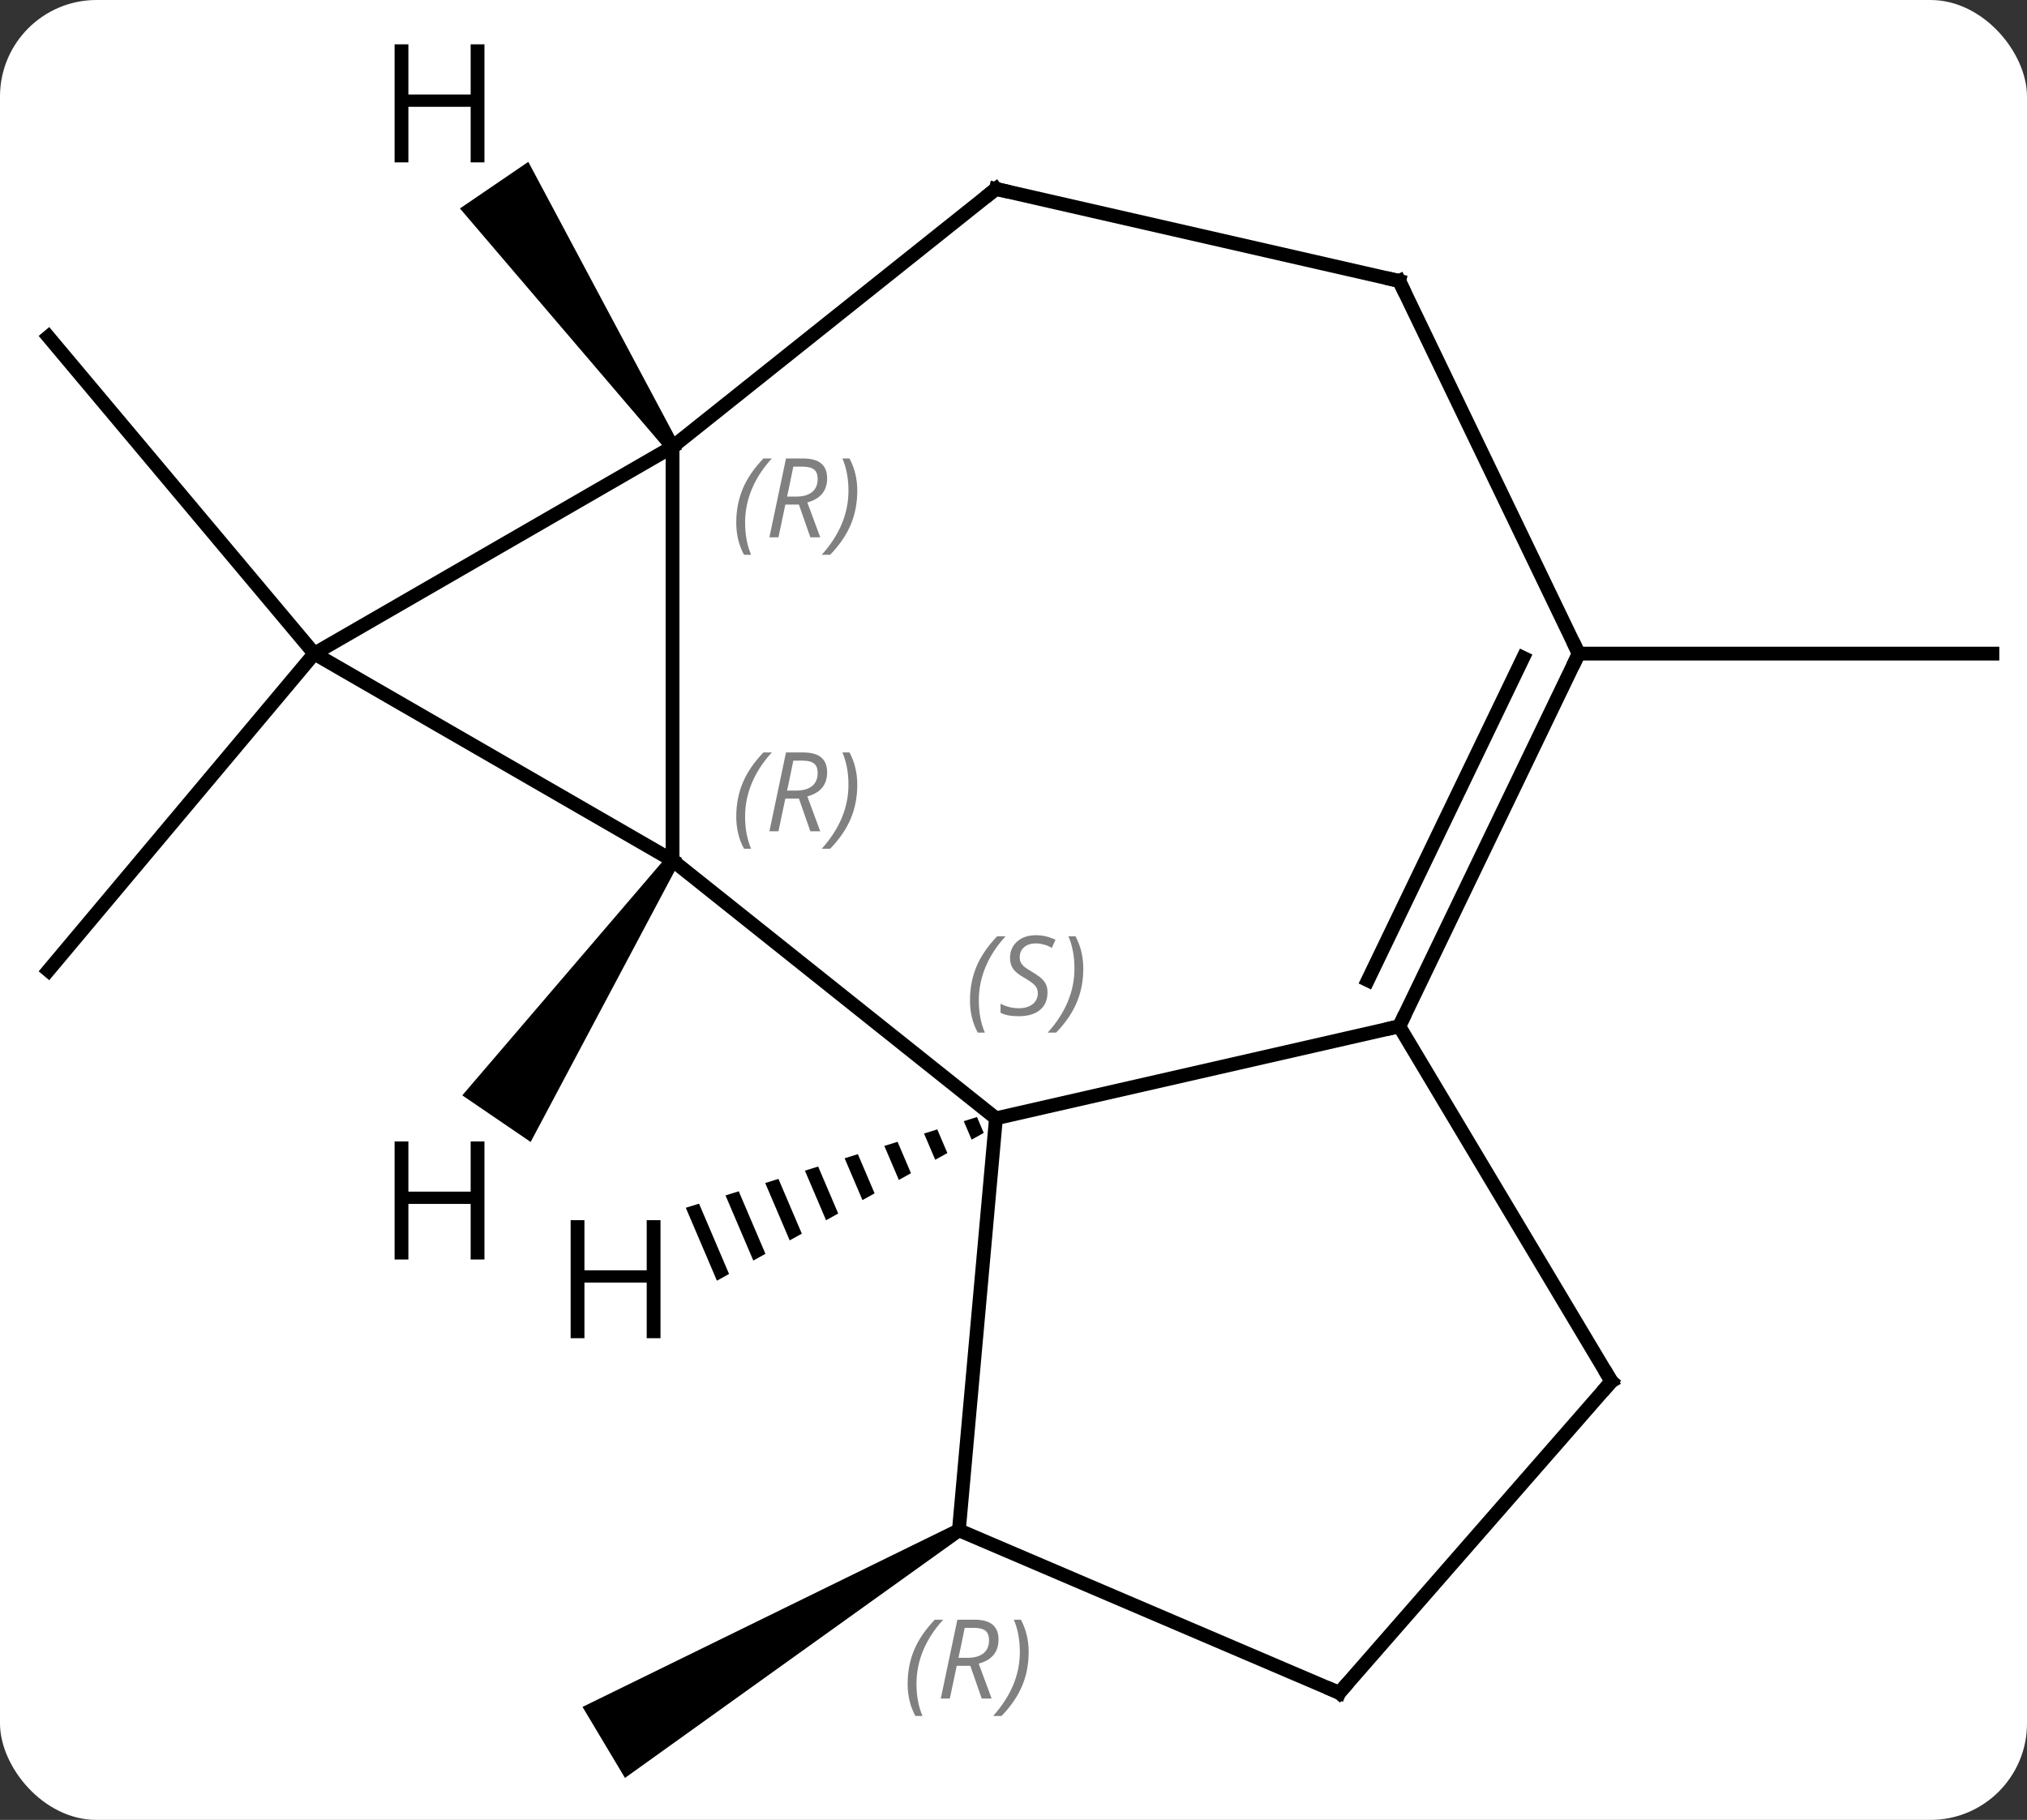 <svg width="147" viewBox="0 0 147 132" style="fill-opacity:1; color-rendering:auto; color-interpolation:auto; text-rendering:auto; stroke:black; stroke-linecap:square; stroke-miterlimit:10; shape-rendering:auto; stroke-opacity:1; fill:black; stroke-dasharray:none; font-weight:normal; stroke-width:1; font-family:'Open Sans'; font-style:normal; stroke-linejoin:miter; font-size:12; stroke-dashoffset:0; image-rendering:auto;" height="132" class="cas-substance-image" xmlns:xlink="http://www.w3.org/1999/xlink" xmlns="http://www.w3.org/2000/svg"><rect x="0" y="0" width="147" height="132" fill="#333333" stroke="none"/><svg class="cas-substance-single-component"><rect y="0" x="0" width="147" stroke="none" ry="7" rx="7" height="132" fill="white" class="cas-substance-group"/><svg y="0" x="0" width="147" viewBox="0 0 147 132" style="fill:black;" height="132" class="cas-substance-single-component-image"><svg><g><g transform="translate(74,67)" style="text-rendering:geometricPrecision; color-rendering:optimizeQuality; color-interpolation:linearRGB; stroke-linecap:butt; image-rendering:optimizeQuality;"><line y2="-19.593" y1="-42.573" x2="-51.207" x1="-70.491" style="fill:none;"/><line y2="-19.593" y1="3.39" x2="-51.207" x1="-70.491" style="fill:none;"/><path style="stroke:none;" d="M-4.717 43.563 L-4.205 44.421 L-28.677 61.954 L-31.755 56.804 Z"/><line y2="-19.593" y1="-19.593" x2="40.491" x1="70.491" style="fill:none;"/><line y2="14.112" y1="-4.593" x2="-1.773" x1="-25.227" style="fill:none;"/><line y2="-34.593" y1="-4.593" x2="-25.227" x1="-25.227" style="fill:none;"/><line y2="-19.593" y1="-4.593" x2="-51.207" x1="-25.227" style="fill:none;"/><line y2="7.437" y1="14.112" x2="27.474" x1="-1.773" style="fill:none;"/><line y2="43.992" y1="14.112" x2="-4.461" x1="-1.773" style="fill:none;"/><line y2="-19.593" y1="-34.593" x2="-51.207" x1="-25.227" style="fill:none;"/><line y2="-53.298" y1="-34.593" x2="-1.773" x1="-25.227" style="fill:none;"/><line y2="-19.593" y1="7.437" x2="40.491" x1="27.474" style="fill:none;"/><line y2="-19.291" y1="4.098" x2="36.461" x1="25.197" style="fill:none;"/><line y2="33.192" y1="7.437" x2="42.861" x1="27.474" style="fill:none;"/><line y2="55.782" y1="43.992" x2="23.124" x1="-4.461" style="fill:none;"/><line y2="-46.62" y1="-53.298" x2="27.474" x1="-1.773" style="fill:none;"/><line y2="-46.62" y1="-19.593" x2="27.474" x1="40.491" style="fill:none;"/><line y2="55.782" y1="33.192" x2="23.124" x1="42.861" style="fill:none;"/><path style="stroke:none;" d="M-25.64 -4.875 L-24.814 -4.311 L-35.517 15.827 L-40.474 12.447 Z"/><path style="stroke:none;" d="M-3.148 14.02 L-4.108 14.319 L-4.108 14.319 L-3.537 15.658 L-3.537 15.658 L-2.657 15.171 L-2.657 15.171 L-3.148 14.02 ZM-6.028 14.917 L-6.988 15.216 L-6.988 15.216 L-6.176 17.119 L-6.176 17.119 L-5.296 16.632 L-5.296 16.632 L-6.028 14.917 ZM-8.908 15.815 L-9.867 16.114 L-9.867 16.114 L-8.814 18.581 L-8.814 18.581 L-7.935 18.094 L-7.935 18.094 L-8.908 15.815 ZM-11.787 16.712 L-12.747 17.011 L-12.747 17.011 L-11.453 20.043 L-10.573 19.556 L-11.787 16.712 ZM-14.667 17.61 L-15.627 17.909 L-15.627 17.909 L-14.092 21.505 L-14.092 21.505 L-13.212 21.017 L-14.667 17.61 ZM-17.546 18.507 L-18.506 18.806 L-18.506 18.806 L-16.73 22.966 L-15.851 22.479 L-15.851 22.479 L-17.546 18.507 ZM-20.426 19.405 L-21.386 19.704 L-21.386 19.704 L-19.369 24.428 L-19.369 24.428 L-18.49 23.941 L-20.426 19.405 ZM-23.305 20.302 L-24.265 20.601 L-24.265 20.601 L-22.008 25.89 L-21.128 25.402 L-21.128 25.402 L-23.305 20.302 Z"/><path style="stroke:none;" d="M-24.814 -34.875 L-25.64 -34.311 L-40.644 -51.88 L-35.687 -55.26 Z"/></g><g transform="translate(74,67)" style="font-size:8.4px; fill:gray; text-rendering:geometricPrecision; image-rendering:optimizeQuality; color-rendering:optimizeQuality; font-family:'Open Sans'; font-style:italic; stroke:gray; color-interpolation:linearRGB;"><path style="stroke:none;" d="M-20.606 -7.768 Q-20.606 -9.096 -20.137 -10.221 Q-19.668 -11.346 -18.637 -12.424 L-18.028 -12.424 Q-18.997 -11.361 -19.481 -10.19 Q-19.965 -9.018 -19.965 -7.783 Q-19.965 -6.455 -19.528 -5.439 L-20.043 -5.439 Q-20.606 -6.471 -20.606 -7.768 ZM-17.046 -9.08 L-17.546 -6.705 L-18.202 -6.705 L-16.999 -12.424 L-15.749 -12.424 Q-14.015 -12.424 -14.015 -10.986 Q-14.015 -9.627 -15.452 -9.236 L-14.515 -6.705 L-15.233 -6.705 L-16.061 -9.08 L-17.046 -9.08 ZM-16.468 -11.83 Q-16.858 -9.908 -16.921 -9.658 L-16.265 -9.658 Q-15.515 -9.658 -15.108 -9.986 Q-14.702 -10.315 -14.702 -10.94 Q-14.702 -11.408 -14.96 -11.619 Q-15.218 -11.83 -15.812 -11.83 L-16.468 -11.83 ZM-11.829 -10.08 Q-11.829 -8.752 -12.305 -7.619 Q-12.782 -6.486 -13.797 -5.439 L-14.407 -5.439 Q-12.469 -7.596 -12.469 -10.08 Q-12.469 -11.408 -12.907 -12.424 L-12.391 -12.424 Q-11.829 -11.361 -11.829 -10.08 Z"/><path style="stroke:none;" d="M-3.656 5.566 Q-3.656 4.238 -3.187 3.113 Q-2.719 1.988 -1.687 0.91 L-1.078 0.91 Q-2.047 1.972 -2.531 3.144 Q-3.015 4.316 -3.015 5.55 Q-3.015 6.878 -2.578 7.894 L-3.094 7.894 Q-3.656 6.863 -3.656 5.566 ZM1.966 4.972 Q1.966 5.8 1.42 6.253 Q0.873 6.707 -0.127 6.707 Q-0.533 6.707 -0.846 6.652 Q-1.159 6.597 -1.44 6.457 L-1.44 5.8 Q-0.815 6.128 -0.112 6.128 Q0.513 6.128 0.888 5.832 Q1.263 5.535 1.263 5.019 Q1.263 4.707 1.06 4.48 Q0.857 4.253 0.295 3.925 Q-0.299 3.597 -0.526 3.269 Q-0.752 2.941 -0.752 2.488 Q-0.752 1.753 -0.237 1.292 Q0.279 0.832 1.123 0.832 Q1.498 0.832 1.834 0.91 Q2.17 0.988 2.545 1.16 L2.279 1.753 Q2.029 1.597 1.709 1.511 Q1.388 1.425 1.123 1.425 Q0.592 1.425 0.271 1.699 Q-0.049 1.972 -0.049 2.441 Q-0.049 2.644 0.021 2.792 Q0.091 2.941 0.232 3.074 Q0.373 3.207 0.795 3.457 Q1.357 3.8 1.56 3.996 Q1.763 4.191 1.865 4.425 Q1.966 4.66 1.966 4.972 ZM4.561 3.253 Q4.561 4.582 4.084 5.714 Q3.608 6.847 2.592 7.894 L1.983 7.894 Q3.92 5.738 3.92 3.253 Q3.92 1.925 3.483 0.91 L3.998 0.91 Q4.561 1.972 4.561 3.253 Z"/><path style="stroke:none;" d="M-20.606 -29.09 Q-20.606 -30.418 -20.137 -31.543 Q-19.668 -32.668 -18.637 -33.746 L-18.028 -33.746 Q-18.997 -32.684 -19.481 -31.512 Q-19.965 -30.34 -19.965 -29.106 Q-19.965 -27.778 -19.528 -26.762 L-20.043 -26.762 Q-20.606 -27.793 -20.606 -29.09 ZM-17.046 -30.403 L-17.546 -28.028 L-18.202 -28.028 L-16.999 -33.746 L-15.749 -33.746 Q-14.015 -33.746 -14.015 -32.309 Q-14.015 -30.95 -15.452 -30.559 L-14.515 -28.028 L-15.233 -28.028 L-16.061 -30.403 L-17.046 -30.403 ZM-16.468 -33.153 Q-16.858 -31.231 -16.921 -30.981 L-16.265 -30.981 Q-15.515 -30.981 -15.108 -31.309 Q-14.702 -31.637 -14.702 -32.262 Q-14.702 -32.731 -14.96 -32.942 Q-15.218 -33.153 -15.812 -33.153 L-16.468 -33.153 ZM-11.829 -31.403 Q-11.829 -30.075 -12.305 -28.942 Q-12.782 -27.809 -13.797 -26.762 L-14.407 -26.762 Q-12.469 -28.918 -12.469 -31.403 Q-12.469 -32.731 -12.907 -33.746 L-12.391 -33.746 Q-11.829 -32.684 -11.829 -31.403 Z"/></g><g transform="translate(74,67)" style="stroke-linecap:butt; font-size:8.4px; text-rendering:geometricPrecision; image-rendering:optimizeQuality; color-rendering:optimizeQuality; font-family:'Open Sans'; font-style:italic; color-interpolation:linearRGB; stroke-miterlimit:5;"><path style="fill:none;" d="M27.691 6.987 L27.474 7.437 L26.986 7.548"/><path style="fill:gray; stroke:none;" d="M-8.177 55.133 Q-8.177 53.805 -7.708 52.68 Q-7.239 51.555 -6.208 50.477 L-5.599 50.477 Q-6.568 51.54 -7.052 52.712 Q-7.536 53.883 -7.536 55.118 Q-7.536 56.446 -7.099 57.462 L-7.614 57.462 Q-8.177 56.43 -8.177 55.133 ZM-4.617 53.821 L-5.117 56.196 L-5.773 56.196 L-4.57 50.477 L-3.32 50.477 Q-1.586 50.477 -1.586 51.915 Q-1.586 53.274 -3.023 53.665 L-2.086 56.196 L-2.804 56.196 L-3.633 53.821 L-4.617 53.821 ZM-4.039 51.071 Q-4.429 52.993 -4.492 53.243 L-3.836 53.243 Q-3.086 53.243 -2.679 52.915 Q-2.273 52.587 -2.273 51.962 Q-2.273 51.493 -2.531 51.282 Q-2.789 51.071 -3.383 51.071 L-4.039 51.071 ZM0.6 52.821 Q0.6 54.149 0.124 55.282 Q-0.353 56.415 -1.369 57.462 L-1.978 57.462 Q-0.04 55.305 -0.04 52.821 Q-0.04 51.493 -0.478 50.477 L0.038 50.477 Q0.6 51.54 0.6 52.821 Z"/><path style="fill:none;" d="M-2.164 -52.986 L-1.773 -53.298 L-1.286 -53.187"/><path style="fill:none;" d="M40.274 -19.142 L40.491 -19.593 L40.274 -20.044"/><path style="fill:none;" d="M42.605 32.763 L42.861 33.192 L42.532 33.569"/><path style="fill:none;" d="M22.664 55.586 L23.124 55.782 L23.453 55.406"/><path style="fill:none;" d="M26.986 -46.731 L27.474 -46.62 L27.691 -46.169"/><path style="stroke:none;" d="M-38.868 24.352 L-39.868 24.352 L-39.868 20.321 L-44.384 20.321 L-44.384 24.352 L-45.384 24.352 L-45.384 15.79 L-44.384 15.79 L-44.384 19.43 L-39.868 19.43 L-39.868 15.79 L-38.868 15.79 L-38.868 24.352 Z"/><path style="stroke:none;" d="M-26.1 30.061 L-27.1 30.061 L-27.1 26.03 L-31.616 26.03 L-31.616 30.061 L-32.616 30.061 L-32.616 21.499 L-31.616 21.499 L-31.616 25.139 L-27.1 25.139 L-27.1 21.499 L-26.1 21.499 L-26.1 30.061 Z"/><path style="stroke:none;" d="M-38.868 -55.223 L-39.868 -55.223 L-39.868 -59.254 L-44.384 -59.254 L-44.384 -55.223 L-45.384 -55.223 L-45.384 -63.785 L-44.384 -63.785 L-44.384 -60.145 L-39.868 -60.145 L-39.868 -63.785 L-38.868 -63.785 L-38.868 -55.223 Z"/></g></g></svg></svg></svg></svg>